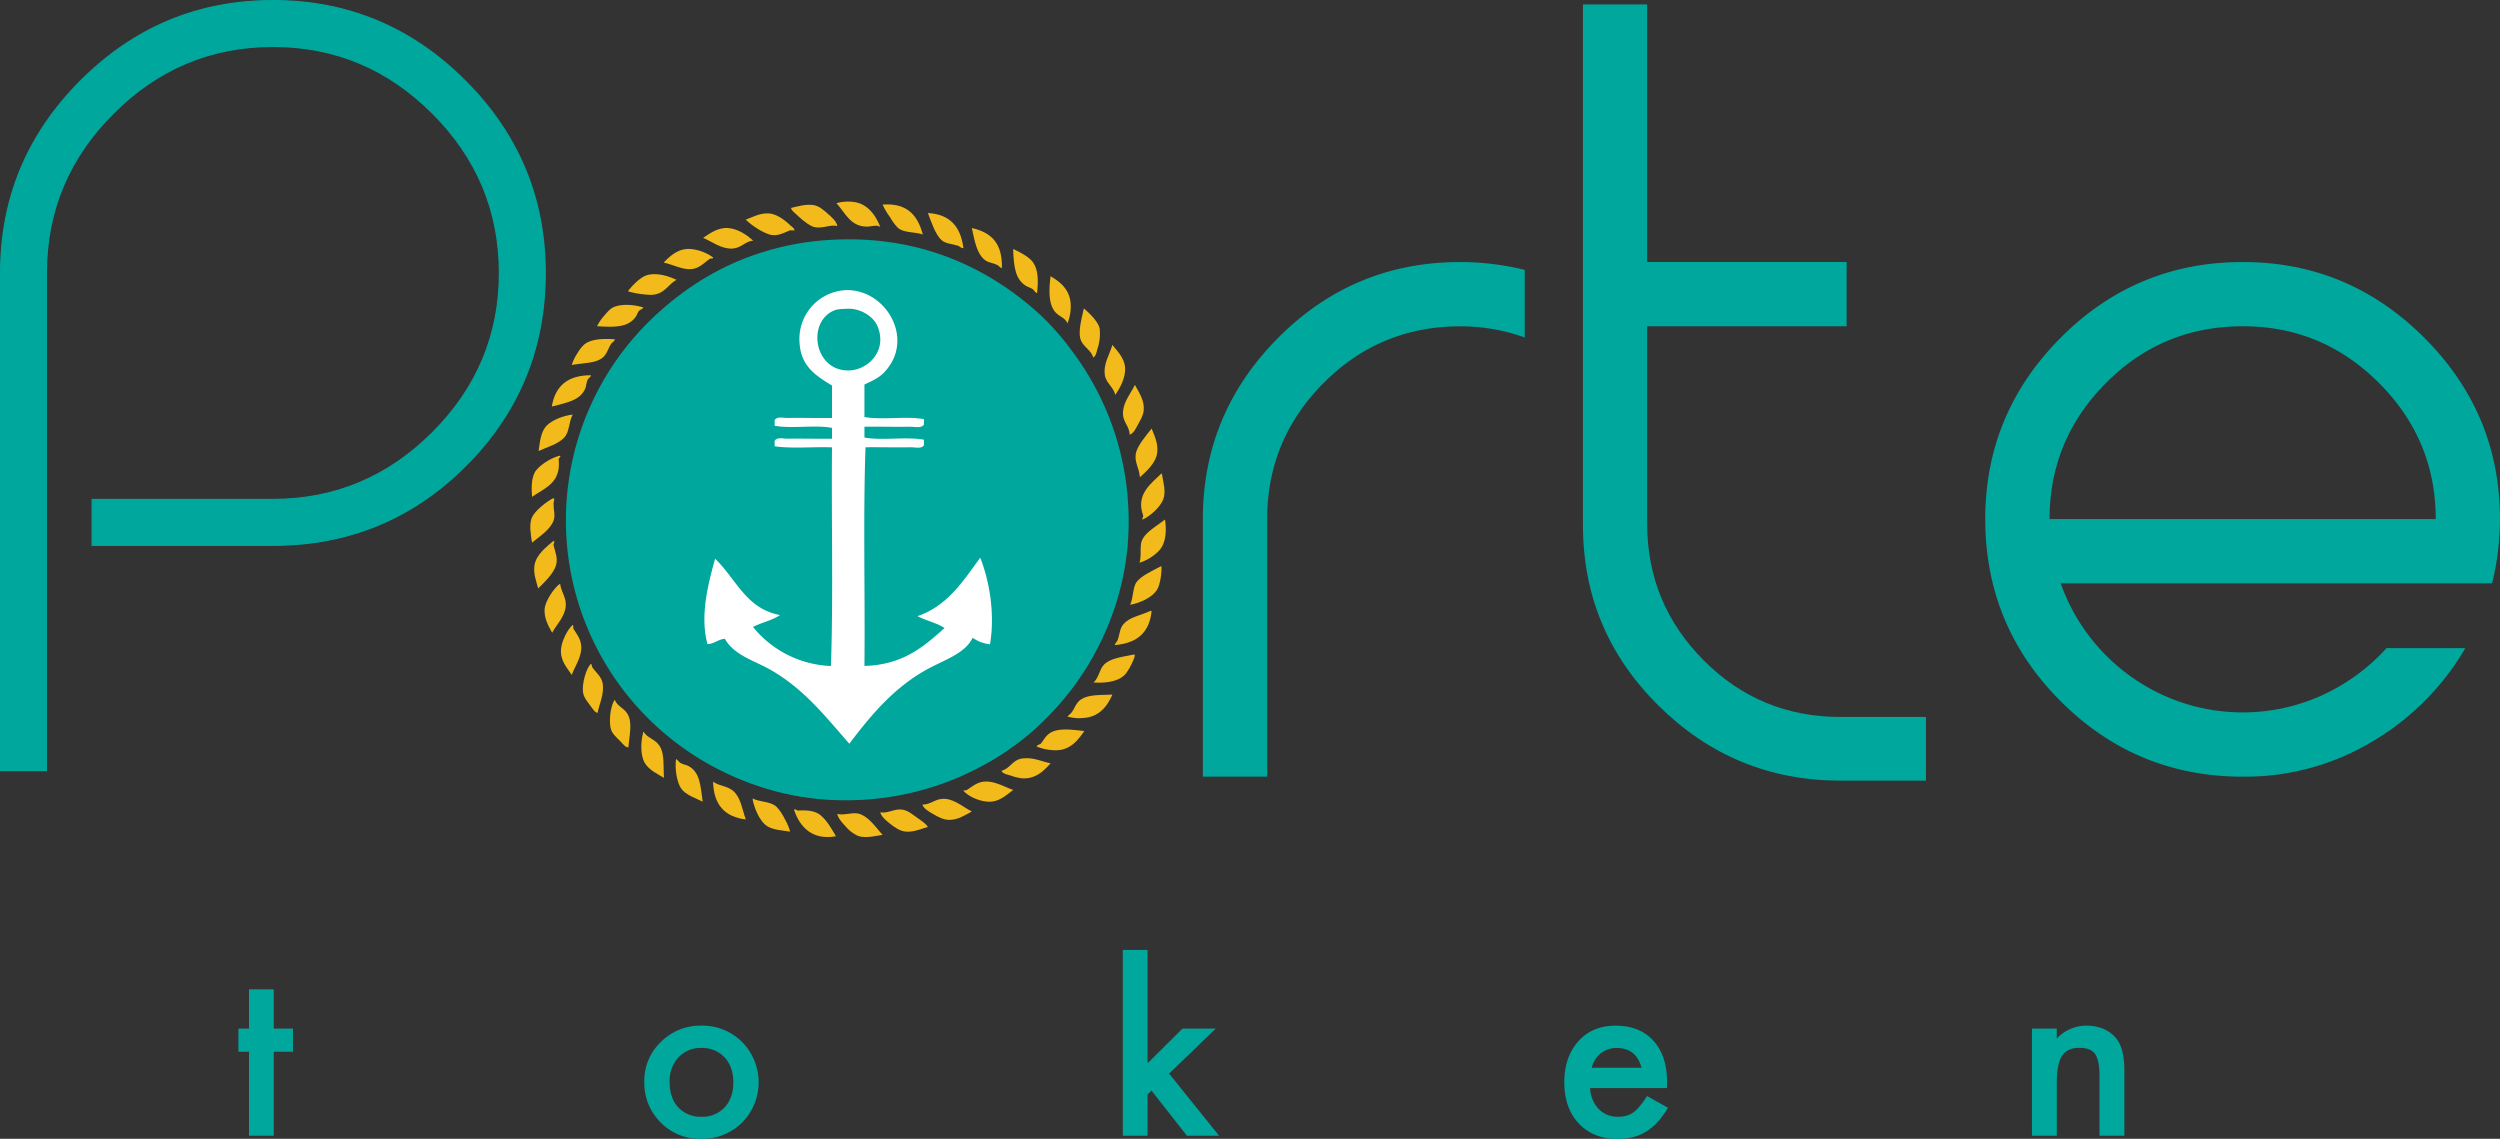 <svg xmlns="http://www.w3.org/2000/svg" viewBox="0 0 1024.25 466.58"><rect x="0" y="0" width="1024.25" height="466.58" fill="#333333" stroke="none"/><defs><style>.cls-1,.cls-2,.cls-4{fill:#00a79d;}.cls-1{stroke:#00a79d;stroke-width:0.5px;}.cls-3{fill:#f2bb1b;}.cls-3,.cls-4,.cls-5{fill-rule:evenodd;}.cls-5{fill:#fff;}</style></defs><title>Porte Token Logo</title><g id="Layer_3" data-name="Layer 3"><path class="cls-1" d="M-8.78,155.69q0,46.41-32.58,79t-79,32.59H-194.4V248.5h74.06q38,0,65.41-27.4t27.39-65.41q0-38-27.39-65.41t-65.41-27.4q-38,0-65.41,27.4t-27.41,65.41V359.57h-18.75V155.69q0-45.91,32.83-78.74t78.74-32.83q45.9,0,78.73,32.83T-8.78,155.69Z" transform="translate(232.16 -43.87)"/><path class="cls-2" d="M260.65,256.76v-.23q0-43.26,30.91-74.3t74.65-31a111.71,111.71,0,0,1,26.32,3.21v27.7a77.77,77.77,0,0,0-26.32-4.58q-33,0-56.1,23.24T287,256.53V362.08H260.65Z" transform="translate(232.16 -43.87)"/><path class="cls-2" d="M442.68,45.66V151.21h81.73v26.33H442.68v80.83q0,32.75,23.12,56t56.1,23.24h35V363.7h-35q-43.51,0-74.52-30.69t-31-73.95V45.66Z" transform="translate(232.16 -43.87)"/><path class="cls-2" d="M765.75,282.86H612.11a79.36,79.36,0,0,0,28.51,38,78.71,78.71,0,0,0,78.76,7.78,81.27,81.27,0,0,0,26.23-19.23h32.28A106.77,106.77,0,0,1,740,347.55a101.35,101.35,0,0,1-53.24,14.53q-43.74,0-74.65-30.9T581.2,256.53q0-43.26,30.91-74.3t74.65-31q43.28,0,74.3,31t31,74.3a108.42,108.42,0,0,1-3.21,26.33ZM607.54,256.53H765.75v0q0-32.5-23.24-55.75t-55.75-23.24q-33,0-56.1,23.24T607.54,256.53Z" transform="translate(232.16 -43.87)"/><path class="cls-2" d="M-120,474.76v34.43h-10.14V474.76h-4.33V465.3h4.33V449.21H-120V465.3h7.88v9.46Z" transform="translate(232.16 -43.87)"/><path class="cls-2" d="M31.82,486.93a21.82,21.82,0,0,1,6.8-16.18,22.87,22.87,0,0,1,16.59-6.68,22.94,22.94,0,0,1,16.68,6.72,23.5,23.5,0,0,1,0,33A23.25,23.25,0,0,1,55,510.45a22.29,22.29,0,0,1-16.54-6.75A22.81,22.81,0,0,1,31.82,486.93Zm10.37.19c0,4.37,1.17,7.85,3.51,10.39a12.39,12.39,0,0,0,9.51,3.89,12.34,12.34,0,0,0,9.51-3.84c2.38-2.54,3.56-6,3.56-10.23s-1.18-7.68-3.56-10.22a12.36,12.36,0,0,0-9.51-3.89,12.26,12.26,0,0,0-9.42,3.89A14.1,14.1,0,0,0,42.19,487.12Z" transform="translate(232.16 -43.87)"/><path class="cls-2" d="M238,433.07V479.5l14.29-14.2h13.61l-19.07,18.42,20.47,25.47H254.12L239.6,490.66,238,492.28v16.91H227.84V433.07Z" transform="translate(232.16 -43.87)"/><path class="cls-2" d="M450.78,489.64H419.31a13.35,13.35,0,0,0,3.52,8.6,10.69,10.69,0,0,0,8,3.16,10.25,10.25,0,0,0,6.26-1.82q2.44-1.79,5.54-6.66l8.57,4.79a34.2,34.2,0,0,1-4.19,5.78,22.73,22.73,0,0,1-4.74,4,19.2,19.2,0,0,1-5.44,2.28,27.29,27.29,0,0,1-6.36.71q-9.84,0-15.78-6.3t-5.95-16.86q0-10.41,5.77-16.86t15.42-6.36q9.68,0,15.33,6.19c3.71,4.07,5.58,9.75,5.58,17Zm-10.42-8.31q-2.12-8.1-10.23-8.11a10.05,10.05,0,0,0-3.46.58,9.87,9.87,0,0,0-3,1.62,10.22,10.22,0,0,0-2.26,2.54,11.41,11.41,0,0,0-1.45,3.37Z" transform="translate(232.16 -43.87)"/><path class="cls-2" d="M600.33,465.3h10.18v4.06a16.61,16.61,0,0,1,12-5.29c5.11,0,9.09,1.62,12,4.82q3.69,4.13,3.69,13.4v26.9H628v-24.5c0-4.34-.61-7.33-1.81-9s-3.3-2.52-6.4-2.52q-5,0-7.17,3.33T610.51,488v21.18H600.33Z" transform="translate(232.16 -43.87)"/><path class="cls-3" d="M128.5,136.9c-1.37-1.09-3.45-.21-5.37-.19-6.85.06-8.88-5.56-12.61-9.58a16.82,16.82,0,0,1,6.49-.57C123.18,127,126.62,132.06,128.5,136.9Z" transform="translate(232.16 -43.87)"/><path class="cls-3" d="M129.46,127.7c10.35-.78,14.42,4.73,16.47,12.26-3.09-1.12-7.7-.63-10.15-2.68a19.58,19.58,0,0,1-3.26-4.4A26.82,26.82,0,0,1,129.46,127.7Z" transform="translate(232.16 -43.87)"/><path class="cls-3" d="M110.9,136.51c-2.89-.94-7,1.69-10.53,0-2.21-1.06-5-3.56-6.89-5.36-.66-.61-1.52-1.35-1.53-2.1,3-.68,5.93-1.62,9.19-1.15,2.18.31,4.13,2,5.74,3.44S110.63,134.54,110.9,136.51Z" transform="translate(232.16 -43.87)"/><path class="cls-3" d="M148,131.15c9.17.53,13.42,5.66,14.56,14.37-.91.13-1.44-.68-2.29-1-2.41-.77-4.91-.73-6.71-2.3C151.18,140.16,149.27,134.59,148,131.15Z" transform="translate(232.16 -43.87)"/><path class="cls-3" d="M93.28,138.43c-.31-.32-1.12-.15-1.72-.19-2.72,1-5.16,2.62-8.43,1.72a22.77,22.77,0,0,1-5.36-2.68,27.23,27.23,0,0,1-4.41-3.44c3.09-1.1,6.15-2.86,9.77-2.5,3.17.32,6.47,2.9,8.43,4.8C92.29,136.84,93.5,137.44,93.28,138.43Z" transform="translate(232.16 -43.87)"/><path class="cls-3" d="M76.43,142.45c-3.44.3-4.79,3.09-8.62,3.26-4.41.19-8-2.68-11.88-4.4,2.77-1.87,6.18-4.37,10.35-4S74,140.31,76.43,142.45Z" transform="translate(232.16 -43.87)"/><path class="cls-3" d="M166,137.28c8,1.87,12.57,6.15,12.32,16.48-.87-.26-1.19-1-1.91-1.34-1.5-.78-3.3-.87-4.63-1.73C168.11,148.29,167.19,142.81,166,137.28Z" transform="translate(232.16 -43.87)"/><path class="cls-3" d="M60,149.35c.06.7-1,.26-1.34.57-2.47,1.64-4.39,4.12-8,4.22s-7.52-2-10.92-2.68c2.47-2.55,6-6,11.11-5.56A18.54,18.54,0,0,1,60,149.35Z" transform="translate(232.16 -43.87)"/><path class="cls-3" d="M183,145.9c2.43,1.14,6.39,3.13,8,5.36,2.2,3,2.28,7.39,1.73,12.65-.75,0-1.09-1.08-1.73-1.54-.91-.65-2.16-.92-3.06-1.53-3.92-2.62-4.72-7.1-5-14.36Z" transform="translate(232.16 -43.87)"/><path class="cls-3" d="M45,158.54c-3.7,2-4.85,6-10.53,6.14a40.23,40.23,0,0,1-9-1.34c-.6-.31.36-1,.77-1.54,1.21-1.48,4-4.19,6.13-5C36.54,155.26,41.85,157,45,158.54Z" transform="translate(232.16 -43.87)"/><path class="cls-3" d="M198.28,157c.17,0,.18.08.19.19,4,2.3,8,5.73,8.05,11.88a18.28,18.28,0,0,1-1.34,7.28c-1-2.29-3-2.64-4.6-4.21C197.4,169,197.49,163.12,198.28,157Z" transform="translate(232.16 -43.87)"/><path class="cls-3" d="M31.41,169.85c-.25.63-1.3.88-1.72,1.34-.67.71-.91,1.88-1.53,2.68C25,178,19.84,178,12.45,177.51a19.37,19.37,0,0,1,2.87-4.22c1-1.16,2.28-2.77,3.64-3.44C22.21,168.23,27.76,168.64,31.41,169.85Z" transform="translate(232.16 -43.87)"/><path class="cls-3" d="M211.89,170.23c1.62,1.36,6.08,5.37,6.5,8.43a19.62,19.62,0,0,1-.95,8.24c-.4,1.37-.61,2.9-1.72,3.44-.91-3.36-4.7-4.55-5.37-8.23C209.73,178.68,211.14,173.85,211.89,170.23Z" transform="translate(232.16 -43.87)"/><path class="cls-3" d="M19.73,182.87c0,.79-1.08,1.22-1.53,1.92-1.34,2-1.67,4.27-3.65,5.74-3,2.25-7.15,1.91-12.45,2.88a17.21,17.21,0,0,1,2.3-4.79,14.27,14.27,0,0,1,3.07-3.83C10.35,182.75,14.79,182.55,19.73,182.87Z" transform="translate(232.16 -43.87)"/><path class="cls-3" d="M223.57,185.17c1.81,2.28,4.73,5.14,5.17,8.81.54,4.51-2.21,9.16-4,11.69-.55-3.06-3.7-4.8-4.22-8C219.75,192.87,222.54,189.08,223.57,185.17Z" transform="translate(232.16 -43.87)"/><path class="cls-3" d="M10,197.62c-.18.8-1.07,1.17-1.34,1.73-.7,1.38-.58,2.85-1.15,4-2.22,4.57-7.34,5.48-13.6,7.09C-4.73,202.21.24,197.54,10,197.62Z" transform="translate(232.16 -43.87)"/><path class="cls-3" d="M232.76,201.64c.17,0,.18.08.19.19,1.59,2.94,3.92,6.2,3.45,10.35-.22,2-1.36,3.86-2.3,5.56s-1.82,3.72-3.45,4.21c-.11-3.95-3.16-5.09-2.68-9.77C228.4,208.1,231.26,204.83,232.76,201.64Z" transform="translate(232.16 -43.87)"/><path class="cls-3" d="M2.49,213.71c-1.7,3.19-1.26,7-3.45,9.39-2.5,2.73-6.92,3.88-10.54,5.55.57-4.14,1-8,3.26-10.34S-1.68,214.25,2.49,213.71Z" transform="translate(232.16 -43.87)"/><path class="cls-3" d="M239.66,219.46c1.21,3,2.71,6.11,2.3,9.76-.51,4.45-4.61,7.87-7.09,10.16-.36-3.87-2.19-6-1.73-9.39S237.76,221.88,239.66,219.46Z" transform="translate(232.16 -43.87)"/><path class="cls-3" d="M-2.87,230.57c.94.2-.52.91-.39,1.53,1,9.77-5.79,11.7-10.92,15.32-.26-3.69-.29-7.11,1-9.76C-11.88,234.82-6.37,231.36-2.87,230.57Z" transform="translate(232.16 -43.87)"/><path class="cls-3" d="M235.83,256.8c-.06-.75.44-1,.38-1.71-3.26-8.72,3.46-13.25,7.47-17.24.16,0,.18.07.19.19.56,3.42,1.74,7.15.58,10.34S239,255.45,235.83,256.8Z" transform="translate(232.16 -43.87)"/><path class="cls-3" d="M-5.37,248c.63.37,0,1.19,0,2.3,0,2.56.79,4.71,0,6.88-1.33,3.7-5.92,6.61-8.81,9-.6-3.66-1.16-7.28-.19-9.95,1.1-3,6.13-6.86,8.81-8.23Z" transform="translate(232.16 -43.87)"/><path class="cls-3" d="M245,256.8c.17,0,.18.08.19.19.71,5.37,0,9.58-2.29,12.26a18.89,18.89,0,0,1-8.24,5.18c1-2.69-.05-6.91,1.15-9.39C237.46,261.64,242,259.26,245,256.8Z" transform="translate(232.16 -43.87)"/><path class="cls-3" d="M-5.37,265.61H-5c-.1.54-.28,1-.39,1.54.63,2.86,1.94,5.23,1,8.42-1,3.36-5,7.13-7.28,9.39-.79-3-2-6-1.53-9.39.65-4.5,5-7.68,7.66-10Z" transform="translate(232.16 -43.87)"/><path class="cls-3" d="M230.85,291.66c1.34-2.66,1-7.09,2.68-9.38,1.82-2.47,6.65-4.67,10.15-6.52.18,2.71-.51,7.53-1.72,9.58C240.06,288.55,235.24,290.83,230.85,291.66Z" transform="translate(232.16 -43.87)"/><path class="cls-3" d="M-2.68,283c.45,3.61,2.69,5.7,2.3,9.39-.47,4.37-3.93,7.55-5.56,10.73-1.66-2.91-3.44-6.31-3.07-10C-8.67,290-5,284.45-2.68,283Z" transform="translate(232.16 -43.87)"/><path class="cls-3" d="M239.28,294.16h.38c-.89,8.85-5.86,13.25-15.13,14,.19-.79.86-1.22,1.14-1.92,1-2.45.81-4.81,2.49-6.7,2.69-3,7-3.49,10.93-5.36Z" transform="translate(232.16 -43.87)"/><path class="cls-3" d="M2.1,320.4c-1.69-2.68-4.89-5.77-4.4-10.73.34-3.46,2.89-8.27,4.79-9.77.4.31.07,1.34.38,1.73,1.66,2.63,3.48,4.76,3.07,8.62C5.54,314,3.07,317.53,2.1,320.4Z" transform="translate(232.16 -43.87)"/><path class="cls-3" d="M232.57,312c.5.17-.08,1.56-.38,2.3-.79,1.9-2.28,4.91-3.83,6.32-2.82,2.55-7.5,3.18-12.45,2.87,2.32-2.37,2.29-5.26,4.21-7.28C222.62,313.56,227.62,313,232.57,312Z" transform="translate(232.16 -43.87)"/><path class="cls-3" d="M10,315.8c.35.35.25,1.15.58,1.53,1.35,2.12,3.77,3.65,4.21,6.71.61,4.24-1.43,8.28-2.11,11.88-1.11-.1-2.05-1.69-3.07-3.07S7,329.67,6.7,327.48C6.23,324.19,7.94,317.59,10,315.8Z" transform="translate(232.16 -43.87)"/><path class="cls-3" d="M223.57,328.44c-2.07,4.81-5.37,9.1-11.68,9.57a17.73,17.73,0,0,1-6.71-.57c.57-.68,1.21-1,1.73-1.72,1.2-1.6,1.73-3.68,3.44-5C213.48,328.37,218,328.7,223.57,328.44Z" transform="translate(232.16 -43.87)"/><path class="cls-3" d="M19.73,330.55c.84,2.59,3.7,3.33,5.17,5.75,2.19,3.6.78,8.9.38,13.79-1.26,0-2.29-1.52-3.45-2.69s-3-2.71-3.63-4.59C17.17,339.83,17.87,333,19.73,330.55Z" transform="translate(232.16 -43.87)"/><path class="cls-3" d="M212.08,343.38c-2.4,3.42-5.42,7.63-11.11,7.86a20.68,20.68,0,0,1-8.43-1.53c.27-.68,1.16-.76,1.72-1.16,1.13-1.38,1.8-2.88,3.26-4C201,341.84,207,342.84,212.08,343.38Z" transform="translate(232.16 -43.87)"/><path class="cls-3" d="M31.41,343.77s.18,0,.19,0c1.36,2.3,3.95,2.73,5.75,4.78,2.89,3.29,2.16,7.63,2.49,14-2.59-1.58-6.14-3.21-7.85-6.13C30.17,353.32,30.27,347.82,31.41,343.77Z" transform="translate(232.16 -43.87)"/><path class="cls-3" d="M198.28,356.6c-2.44,2.62-5.89,6.62-11.87,6.13a21.09,21.09,0,0,1-4.6-1.15c-1.44-.46-3.15-.65-3.64-1.92,3.42-.91,4.65-4.45,8.24-5C191.09,354,194.17,355.75,198.28,356.6Z" transform="translate(232.16 -43.87)"/><path class="cls-3" d="M44.82,354.87c.58.15,1.1,1.14,1.73,1.54,1.06.68,2.41.75,3.44,1.34,4.55,2.59,4.78,7.43,5.75,14.56-2.86-1.43-6.93-2.69-8.81-5.37C45.25,364.55,44.2,359,44.82,354.87Z" transform="translate(232.16 -43.87)"/><path class="cls-3" d="M60,364.08c2.43,2,6.49,1.64,9,4.59s2.79,6.46,4.4,10.92C64.72,378.59,60.19,373.48,60,364.08Z" transform="translate(232.16 -43.87)"/><path class="cls-3" d="M183,367.52c-2.67,1.78-5.68,5.14-10.56,4.79-3.8-.27-8.05-2.28-10-4.6a3.4,3.4,0,0,0,1.53-.19c2.58-1.66,4.71-3.68,8.47-3.44C176.32,364.31,179.93,366.51,183,367.52Z" transform="translate(232.16 -43.87)"/><path class="cls-3" d="M76.23,371c2.94,1.53,7.36,1.17,9.78,3.44a19.68,19.68,0,0,1,3.25,4.8,22.62,22.62,0,0,1,2.3,5.36c-4-.65-7.54-.74-10-2.69S77,375.4,76.23,371.55Z" transform="translate(232.16 -43.87)"/><path class="cls-3" d="M166,376.33c-2.69,1.47-5.65,3.43-9.19,3.45-2.34,0-4.58-1.17-6.52-2.3s-4-2.31-4.59-4c3.45.24,5.38-2.74,9.57-2.3C159.35,371.58,162.83,374.8,166,376.33Z" transform="translate(232.16 -43.87)"/><path class="cls-3" d="M93.28,375.38c.59,0,.86.41,1.35.57,4.17-.22,7.21.12,9.38,1.91,2.68,2.2,4.82,6,6.32,8.63-9.69,1.72-14.66-3.76-17-10.35C93.2,375.91,93.35,375.61,93.28,375.38Z" transform="translate(232.16 -43.87)"/><path class="cls-3" d="M148,382.66c-3,.87-5.95,2.23-9.19,1.91-2.29-.23-4.4-1.72-6.13-3.07s-3.7-3-4.21-4.79c3.54.47,5.63-1.6,9-1.14,2.21.3,4.07,1.85,5.75,3.06S147,381.09,148,382.66Z" transform="translate(232.16 -43.87)"/><path class="cls-3" d="M129.46,385.91c-3.33.53-7.16,1.47-10.16.39a14.4,14.4,0,0,1-5-3.84c-1.51-1.62-3.07-3.34-3.44-5.17,2.71.86,6.71-1,9.55.19C124.2,379,126.78,383.05,129.46,385.91Z" transform="translate(232.16 -43.87)"/><path class="cls-4" d="M109.57,142.07c37.41-1.78,65.13,13.1,84.31,30.65A106.14,106.14,0,0,1,207.29,188a115.05,115.05,0,0,1,22.79,63.22,111.25,111.25,0,0,1-8.24,48.83,114.43,114.43,0,0,1-22.41,35.06,110.6,110.6,0,0,1-33,24.51A115.68,115.68,0,0,1,121,371.55c-36.7,2.15-65.14-13.29-84-30.47A108.15,108.15,0,0,1,23.37,326,113.17,113.17,0,0,1,.57,262.74a115.43,115.43,0,0,1,8-49A109.14,109.14,0,0,1,31,178.66c15.76-16.8,36.65-30.55,65.32-35.25A117.51,117.51,0,0,1,109.57,142.07ZM65.7,156.63A111.82,111.82,0,0,0,46.36,344.72c17.58,13.67,42.5,25.26,73.9,23.57,34.45-1.86,58.73-16.35,76.49-35.06A111.23,111.23,0,0,0,226.83,252a114.46,114.46,0,0,0-11.31-44.44,102.54,102.54,0,0,0-23.75-32.18c-18.64-17.11-45.35-31.8-81.63-30.07A109.43,109.43,0,0,0,65.7,156.63Z" transform="translate(232.16 -43.87)"/><path class="cls-4" d="M228.65,257.09A114.48,114.48,0,1,1,114.17,142.6,114.5,114.5,0,0,1,228.65,257.09Z" transform="translate(232.16 -43.87)"/><path class="cls-5" d="M122,201.41v13.3c7.1,1.33,17.29-.44,24.39.89v2.21c-1.15,1.67-3.8.86-5.76.89-5.61.09-12.64-.07-18.63,0v4.44c7.1,1.32,17.29-.44,24.39.88v2.22c-1,1.67-3.56.85-5.32.88-5.61.12-12.64-.08-18.63,0-1,29-.14,59.87-.44,89.58,15.7-.41,24.33-7.9,32.81-15.52-3.17-2.15-7.59-3-11.08-4.88,12.37-4.19,18.7-14.41,25.72-23.94,3.71,9.45,6.12,22.87,4,35.47a14.69,14.69,0,0,1-7.1-2.66c-3.08,6.26-10.82,8.77-17.73,12.42-13.89,7.32-23.65,18.82-32.81,31-10.08-11.54-19-22.9-32.82-30.6-6.46-3.59-14.45-5.75-18.18-12.42-2.83.28-4.17,2-7.1,2.22-3.25-11.67.4-25.21,3.11-35,8.51,8.05,12.59,20.51,26.6,23.06-3.13,2.19-7.57,3.06-11.08,4.88a43.18,43.18,0,0,0,31.93,16c1-29,.15-59.86.44-89.58-7.69-.29-16.55.6-23.5-.44v-2.22c1-1.67,3.57-.85,5.32-.88,5.47-.11,12.33.09,18.18,0v-4.44c-6.8-1.33-16.7.45-23.5-.88V216c1-1.67,3.57-.85,5.32-.89,5.47-.11,12.33.09,18.18,0v-13.3c-7.26-4.33-12.81-8.25-13.31-17.74a20,20,0,0,1,18.19-21.28c16.55-1.26,29.43,19.46,16.85,33.26C128.2,198.54,125.72,199.67,122,201.41Zm-12.86-30.15c-10.85,5.14-7.51,24.85,6.66,24.38,7.62-.25,15.8-8,11.53-18.18-1.7-4-7-7.36-12.42-7.09C112.22,170.5,110.78,170.48,109.15,171.26Z" transform="translate(232.16 -43.87)"/></g></svg>
